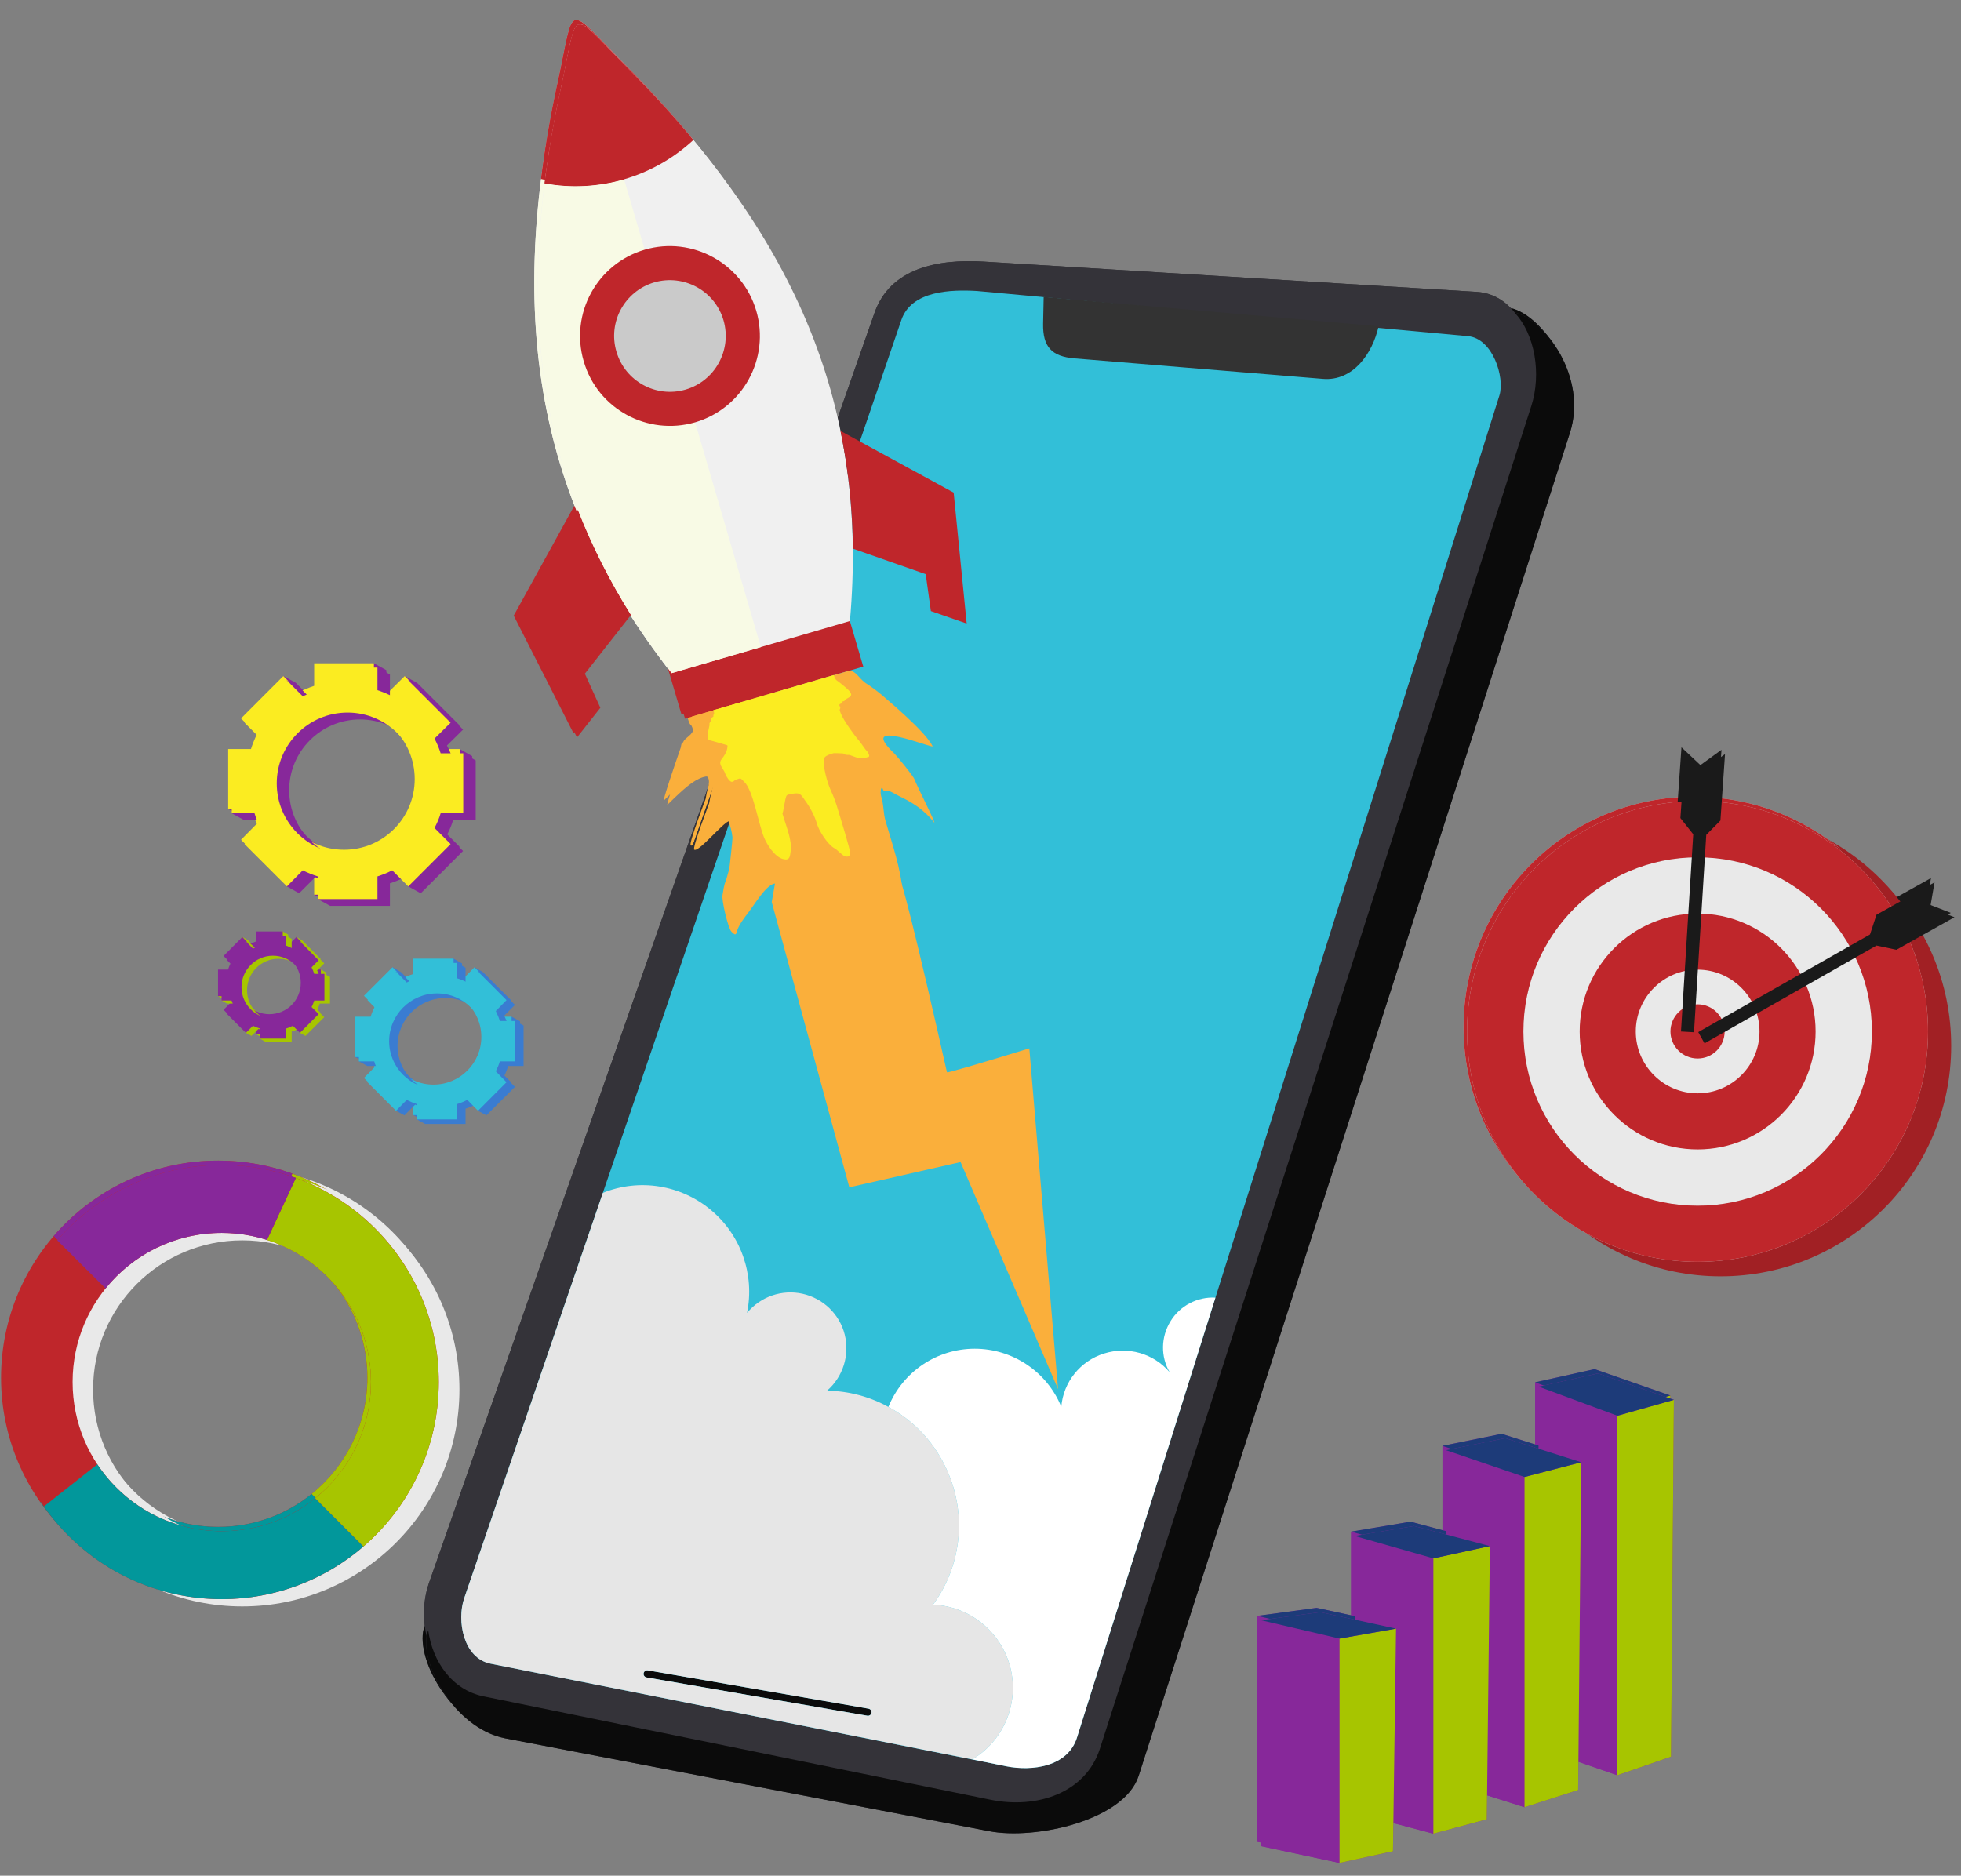 <svg xmlns="http://www.w3.org/2000/svg" xmlns:xlink="http://www.w3.org/1999/xlink" width="346" zoomAndPan="magnify" viewBox="0 0 259.5 248.25" height="331" preserveAspectRatio="xMidYMid meet" version="1.0"><rect x="0" y="0" width="259.5" height="248.25" fill="#808080" stroke="none"/><defs><clipPath id="87713ddff5"><path d="M 224 116 L 258.113 116 L 258.113 138 L 224 138 Z M 224 116 " clip-rule="nonzero"/></clipPath><clipPath id="1be7c7f459"><path d="M 0.141 153 L 58 153 L 58 212 L 0.141 212 Z M 0.141 153 " clip-rule="nonzero"/></clipPath><clipPath id="b396f6ada2"><path d="M 197 107 L 258.582 107 L 258.582 169 L 197 169 Z M 197 107 " clip-rule="nonzero"/></clipPath><clipPath id="939819f076"><path d="M 224 116 L 258.582 116 L 258.582 139 L 224 139 Z M 224 116 " clip-rule="nonzero"/></clipPath><clipPath id="01a468e51e"><path d="M 166 213 L 185 213 L 185 246.578 L 166 246.578 Z M 166 213 " clip-rule="nonzero"/></clipPath><clipPath id="e9d6a8a6aa"><path d="M 166 214 L 178 214 L 178 246.578 L 166 246.578 Z M 166 214 " clip-rule="nonzero"/></clipPath><clipPath id="597bdec48b"><path d="M 177 215 L 185 215 L 185 246.578 L 177 246.578 Z M 177 215 " clip-rule="nonzero"/></clipPath><clipPath id="ce356ba7a2"><path d="M 0.609 154 L 59 154 L 59 212 L 0.609 212 Z M 0.609 154 " clip-rule="nonzero"/></clipPath></defs><path fill="#a12024" d="M 227.223 107.344 C 244.074 107.344 257.73 121 257.73 137.852 C 257.73 154.699 244.074 168.359 227.223 168.359 C 210.395 168.359 196.738 154.699 196.738 137.852 C 196.738 121 210.395 107.344 227.223 107.344 Z M 227.223 107.344 " fill-opacity="1" fill-rule="evenodd"/><path fill="#cccccc" d="M 224.18 105.445 C 241.031 105.445 254.664 119.102 254.664 135.949 C 254.664 152.801 241.031 166.434 224.18 166.434 C 207.328 166.434 193.672 152.801 193.672 135.949 C 193.672 119.102 207.328 105.445 224.18 105.445 Z M 224.18 105.445 " fill-opacity="1" fill-rule="evenodd"/><path fill="#e9e9e9" d="M 224.18 112.895 C 236.902 112.895 247.242 123.207 247.242 135.949 C 247.242 148.672 236.902 159.008 224.18 159.008 C 211.434 159.008 201.121 148.672 201.121 135.949 C 201.121 123.207 211.434 112.895 224.18 112.895 Z M 224.18 112.895 " fill-opacity="1" fill-rule="evenodd"/><path fill="#bf262b" d="M 224.18 159.008 C 211.434 159.008 201.121 148.672 201.121 135.949 C 201.121 123.207 211.434 112.895 224.18 112.895 C 236.902 112.895 247.242 123.207 247.242 135.949 C 247.242 148.672 236.902 159.008 224.18 159.008 Z M 254.664 135.949 C 254.664 119.102 241.031 105.445 224.18 105.445 C 207.328 105.445 193.672 119.102 193.672 135.949 C 193.672 152.801 207.328 166.434 224.18 166.434 C 241.031 166.434 254.664 152.801 254.664 135.949 Z M 254.664 135.949 " fill-opacity="1" fill-rule="evenodd"/><path fill="#bf262b" d="M 208.57 135.949 C 208.57 144.566 215.566 151.559 224.18 151.559 C 232.797 151.559 239.789 144.566 239.789 135.949 C 239.789 127.336 232.797 120.344 224.18 120.344 C 215.566 120.344 208.57 127.336 208.57 135.949 Z M 224.18 144.137 C 219.672 144.137 215.996 140.461 215.996 135.949 C 215.996 131.441 219.672 127.766 224.18 127.766 C 228.691 127.766 232.367 131.441 232.367 135.949 C 232.367 140.461 228.691 144.137 224.18 144.137 Z M 224.18 144.137 " fill-opacity="1" fill-rule="evenodd"/><path fill="#bf262b" d="M 224.18 132.352 C 226.156 132.352 227.754 133.977 227.754 135.949 C 227.754 137.926 226.156 139.523 224.18 139.523 C 222.203 139.523 220.582 137.926 220.582 135.949 C 220.582 133.977 222.203 132.352 224.18 132.352 Z M 224.18 132.352 " fill-opacity="1" fill-rule="evenodd"/><g clip-path="url(#87713ddff5)"><path fill="#1a1a1a" d="M 255.527 116.211 L 254.945 119.582 L 258.164 120.824 L 250.484 125.133 L 247.848 124.574 L 225.094 137.523 L 224.258 136.027 L 246.988 123.105 L 247.848 120.496 Z M 255.527 116.211 " fill-opacity="1" fill-rule="evenodd"/></g><path fill="#1a1a1a" d="M 222.508 98.906 L 225.016 101.262 L 227.805 99.238 L 227.195 108.027 L 225.32 109.93 L 223.699 136.051 L 221.977 135.949 L 223.598 109.852 L 221.898 107.699 Z M 222.508 98.906 " fill-opacity="1" fill-rule="evenodd"/><path fill="#343339" d="M 130.191 34.625 L 195.395 38.629 C 197.32 38.754 198.891 39.617 200.082 40.961 C 200.031 40.883 199.98 40.832 199.93 40.781 C 203.906 41.668 209.66 49.297 207.277 56.719 L 150.211 234.465 C 148.309 240.367 136.527 242.977 130.418 241.785 L 66.355 229.496 C 59.59 228.18 54.699 219.137 56.195 215.184 C 55.969 213.281 56.145 211.305 56.777 209.48 L 115.723 41.414 C 117.773 35.539 123.984 34.246 130.191 34.625 Z M 130.191 34.625 " fill-opacity="1" fill-rule="evenodd"/><path fill="#343339" d="M 130.191 34.625 L 195.395 38.629 C 201.602 39.008 204.086 47.191 202.184 53.121 L 145.09 230.84 C 143.191 236.77 136.703 238.871 130.621 237.633 L 63.543 223.949 C 57.461 222.707 54.727 215.359 56.777 209.48 L 115.723 41.414 C 117.773 35.539 123.984 34.246 130.191 34.625 Z M 130.191 34.625 " fill-opacity="1" fill-rule="evenodd"/><path fill="#32bfd8" d="M 128.848 37.945 C 125.426 37.742 120.156 37.867 118.812 41.77 L 60.961 210.949 C 59.945 213.914 60.832 218.883 64.43 219.617 L 132.676 233.195 C 136.121 233.883 140.836 233.273 142.051 229.398 L 197.953 51.754 C 198.688 49.371 197.066 44.227 193.797 43.926 Z M 128.848 37.945 " fill-opacity="1" fill-rule="evenodd"/><path fill="#333333" d="M 137.641 38.73 L 181.961 42.605 C 181.152 46.254 178.566 49.902 174.59 49.574 L 141.723 46.863 C 138.68 46.609 137.516 45.316 137.566 42.277 Z M 137.641 38.73 " fill-opacity="1" fill-rule="evenodd"/><path fill="#0b0b0b" d="M 85.262 220.504 L 114.453 225.57 C 114.734 225.621 114.91 225.875 114.859 226.129 C 114.809 226.383 114.555 226.559 114.301 226.508 L 85.109 221.441 C 84.832 221.391 84.652 221.16 84.703 220.883 C 84.754 220.629 85.008 220.453 85.262 220.504 Z M 85.262 220.504 " fill-opacity="1" fill-rule="evenodd"/><path fill="#0b0b0b" d="M 199.93 40.781 C 203.906 41.668 209.66 49.297 207.277 56.719 L 150.211 234.465 C 148.309 240.367 136.527 242.977 130.418 241.785 L 66.355 229.496 C 59.59 228.18 54.699 219.137 56.195 215.184 C 56.754 219.336 59.363 223.113 63.543 223.949 L 130.621 237.633 C 136.703 238.871 143.191 236.77 145.09 230.84 L 202.184 53.121 C 203.504 48.965 202.691 43.672 199.93 40.781 Z M 199.93 40.781 " fill-opacity="1" fill-rule="evenodd"/><path fill="#e6e6e6" d="M 117.09 185.637 C 114.656 184.297 111.871 183.535 108.98 183.484 C 111.086 181.66 111.996 178.773 111.312 176.062 C 110.629 173.348 108.449 171.273 105.738 170.664 C 103 170.055 100.164 171.043 98.387 173.199 C 99.426 168.129 97.578 162.887 93.598 159.566 C 89.621 156.246 84.121 155.359 79.305 157.312 L 60.961 210.949 C 59.945 213.914 60.832 218.883 64.43 219.617 L 128.188 232.285 C 132.371 229.801 134.422 224.836 133.23 220.121 C 132.016 215.41 127.859 212.016 122.996 211.812 C 126.922 206.465 127.531 199.371 124.566 193.418 C 122.918 190.047 120.281 187.359 117.09 185.637 Z M 85.262 220.504 L 114.453 225.57 C 114.734 225.621 114.91 225.875 114.859 226.129 C 114.809 226.383 114.555 226.559 114.301 226.508 L 85.109 221.441 C 84.832 221.391 84.652 221.16 84.703 220.883 C 84.754 220.629 85.008 220.453 85.262 220.504 Z M 85.262 220.504 " fill-opacity="1" fill-rule="evenodd"/><path fill="#ffffff" d="M 128.52 177.938 C 123.5 177.938 118.992 180.977 117.09 185.637 C 120.281 187.359 122.918 190.047 124.566 193.418 C 127.531 199.371 126.922 206.465 122.996 211.812 C 127.859 212.016 132.016 215.41 133.23 220.121 C 134.422 224.836 132.371 229.801 128.188 232.285 L 132.676 233.195 C 136.121 233.883 140.836 233.273 142.051 229.398 L 160.371 171.172 C 157.965 171.043 155.66 172.262 154.418 174.312 C 153.148 176.391 153.098 178.973 154.316 181.051 C 152.188 178.543 148.766 177.582 145.625 178.57 C 142.48 179.559 140.25 182.344 139.973 185.613 C 138.07 180.977 133.535 177.938 128.52 177.938 Z M 128.52 177.938 " fill-opacity="1" fill-rule="evenodd"/><path fill="#faaf3b" d="M 126.645 153.23 C 135.258 173.273 139.543 183.281 139.543 183.281 C 137.008 153.207 135.742 138.18 135.742 138.18 C 128.621 140.359 124.996 141.426 124.844 141.348 C 120.789 123.383 118.559 114.488 118.152 114.668 L 105.965 94.195 L 101.656 118.824 C 108.5 143.984 111.922 156.574 111.922 156.574 C 121.727 154.348 126.645 153.23 126.645 153.23 Z M 126.645 153.23 " fill-opacity="1" fill-rule="evenodd"/><path fill="#f0f0f0" d="M 111.996 81.703 C 114.48 53.629 105.254 31.23 82.5 8.324 C 74.77 0.547 76.113 0.168 73.809 10.883 C 66.965 42.402 71.25 66.273 88.453 88.57 Z M 111.996 81.703 " fill-opacity="1" fill-rule="evenodd"/><path fill="#bf262b" d="M 111.996 81.625 L 88.402 88.52 L 90.18 94.551 L 113.77 87.656 Z M 111.996 81.625 " fill-opacity="1" fill-rule="evenodd"/><path fill="#bf262b" d="M 112.402 72.051 C 112.324 66.676 111.793 61.484 110.754 56.465 L 125.73 64.625 L 127.453 81.957 L 122.715 80.309 L 122.031 75.418 Z M 112.402 72.051 " fill-opacity="1" fill-rule="evenodd"/><path fill="#bf262b" d="M 76.012 66.906 C 77.863 71.668 80.195 76.281 83.031 80.816 L 76.926 88.594 L 78.977 93.105 L 75.887 97.031 L 67.98 81.477 Z M 76.012 66.906 " fill-opacity="1" fill-rule="evenodd"/><path fill="#bf262b" d="M 91.293 17.953 C 85.996 22.867 78.699 24.996 71.602 23.703 C 72.109 19.574 72.844 15.293 73.809 10.883 C 76.113 0.168 74.77 0.547 82.5 8.324 C 85.691 11.543 88.633 14.734 91.293 17.953 Z M 91.293 17.953 " fill-opacity="1" fill-rule="evenodd"/><path fill="#bf262b" d="M 82.121 23.172 C 78.75 24.137 75.152 24.363 71.602 23.703 C 72.109 19.574 72.844 15.293 73.809 10.883 C 74.973 5.539 75.203 2.953 76.113 2.676 Z M 82.121 23.172 " fill-opacity="1" fill-rule="evenodd"/><path fill="#f8fae5" d="M 71.602 23.703 C 75.152 24.363 78.75 24.137 82.121 23.172 L 100.211 85.074 L 88.402 88.52 L 88.43 88.543 C 86.453 85.984 84.652 83.426 83.031 80.816 C 80.195 76.281 77.863 71.668 76.012 66.906 C 70.969 53.855 69.574 39.793 71.602 23.703 Z M 71.602 23.703 " fill-opacity="1" fill-rule="evenodd"/><path fill="#bf262b" d="M 84.855 32.473 C 78.547 34.32 74.922 40.934 76.773 47.242 C 78.598 53.551 85.211 57.152 91.52 55.328 C 97.832 53.477 101.453 46.863 99.605 40.555 C 97.754 34.27 91.141 30.648 84.855 32.473 Z M 84.855 32.473 " fill-opacity="1" fill-rule="evenodd"/><path fill="#cacaca" d="M 86.098 36.805 C 82.195 37.969 79.941 42.051 81.105 45.977 C 82.246 49.879 86.324 52.133 90.254 50.992 C 94.156 49.852 96.41 45.75 95.27 41.82 C 94.133 37.918 90.027 35.664 86.098 36.805 Z M 86.098 36.805 " fill-opacity="1" fill-rule="evenodd"/><path fill="#faaf3b" d="M 112.023 88.164 C 113.035 88.441 113.262 89.406 114.402 90.039 C 114.531 90.113 115.898 91.102 116.277 91.457 C 116.684 91.84 121.98 96.195 122.945 98.199 C 123.121 98.602 112.656 94.195 117.902 99.188 C 118.355 99.641 120.434 102.199 120.562 102.605 C 120.766 103.289 123.703 108.992 123.098 108.23 C 121.195 105.875 119.094 105.141 118.105 104.582 C 117.293 104.152 117.395 104.102 116.43 104.051 C 116.176 103.188 115.949 104.152 116.129 104.785 C 116.531 106.152 116.379 106.965 116.734 108.156 C 117.598 111.121 118.762 114.438 118.965 117.504 L 118.941 117.887 C 118.914 118.848 119.094 119.582 119.27 121.332 C 119.293 121.812 117.039 119.785 116.734 119.406 C 116.48 119.102 114.809 117.301 114.43 117.176 C 112.984 116.668 112.934 116.949 112.758 118.418 L 112.605 118.723 C 112.605 118.773 112.605 119.508 112.605 119.609 C 112.629 120.039 112.578 122.625 112.527 122.801 C 112.375 123.258 112.477 123.586 112.324 123.863 L 111.871 125.258 C 111.387 126.297 111.719 127.211 110.273 127.613 C 108.32 128.199 108.297 129.086 107.688 126.98 C 107.41 126.094 106.828 125.539 106.422 124.449 C 106.117 123.613 106.016 123.891 105.711 122.875 C 105.055 120.648 104.648 117.859 102.57 116.465 C 102.441 116.363 102.062 116.363 101.938 116.391 C 100.797 116.719 99.375 119.152 98.59 120.164 C 98.086 120.824 97.398 121.711 97.121 122.473 C 96.945 122.953 96.996 123.461 96.309 122.727 C 95.879 122.27 94.992 118.543 95.145 117.887 C 95.27 117.227 95.297 116.617 95.602 115.961 L 96.031 114.438 C 96.059 114.414 96.488 110.438 96.461 110.285 C 96.359 109.398 96.234 109.016 95.957 108.129 C 95.145 108.383 91.926 112.312 91.395 111.879 C 91.117 111.652 93.371 105.773 93.371 105.75 L 93.523 104.938 C 93.777 103.797 94.156 103.215 93.219 102.227 C 93.016 102.301 93.242 102.102 92.609 102.277 C 91.316 102.656 90 103.824 87.871 105.926 C 87.594 106.203 89.289 101.215 90.027 99.109 C 90.18 98.754 90.078 98.352 90.406 98.25 C 90.508 97.691 91.875 97.184 91.672 96.477 C 91.418 95.613 91.367 96.297 91.039 95.156 C 90.887 94.676 90.887 94.852 91.09 94.27 Z M 112.023 88.164 " fill-opacity="1" fill-rule="evenodd"/><path fill="#fbec21" d="M 109.867 88.773 C 110.098 89.559 110.297 89.457 110.855 89.938 C 111.234 90.266 112.023 90.824 112.148 91.254 C 112.273 91.711 111.617 91.762 111.336 92.117 C 111.211 92.293 111.109 92.219 111.035 92.27 L 110.832 92.547 C 110.375 92.676 110.754 92.953 110.73 93.156 C 110.703 93.332 110.527 93.23 110.805 93.891 C 111.184 94.801 112.555 96.727 113.188 97.438 C 113.617 97.945 113.871 98.449 114.328 98.934 C 114.43 99.059 114.684 99.539 114.453 99.617 C 114.379 99.641 113.797 99.793 113.797 99.793 L 113.16 99.77 C 113.062 99.77 112.199 99.438 112.047 99.387 C 111.668 99.262 111.516 99.465 111.137 99.16 C 111.109 99.137 109.918 99.109 109.867 99.109 C 109.512 99.211 108.652 99.438 108.574 99.844 C 108.398 100.859 109.008 102.988 109.41 103.898 C 109.918 105.012 110.121 105.57 110.477 106.789 C 110.629 107.344 112.098 111.98 112.023 112.336 C 111.973 112.664 111.973 112.844 111.438 112.793 C 111.059 112.742 110.426 111.957 109.918 111.676 C 109.059 111.195 107.918 109.422 107.637 108.461 C 107.359 107.445 106.727 106.281 106.117 105.445 C 105.434 104.48 105.434 104.277 104.168 104.531 C 103.531 104.633 103.609 104.711 103.457 105.242 L 103.18 106.711 C 103.078 107.32 102.949 106.688 103.254 107.699 C 103.633 108.965 104.344 110.715 104.168 112.008 C 104.066 112.793 104.066 113.324 103.227 113.148 C 102.062 112.895 101 111.195 100.594 110.156 C 99.934 108.535 99.176 104 98.035 102.938 C 97.426 102.328 97.629 102.402 96.895 102.633 C 96.613 102.707 96.387 103.469 95.602 102.074 L 95.398 101.566 C 94.992 100.809 94.512 100.477 95.145 99.742 C 95.297 99.566 95.574 99.109 95.652 98.883 C 95.676 98.855 95.879 98.199 95.777 98.07 C 95.777 98.07 93.625 97.438 93.473 97.414 C 92.812 97.336 93.473 95.512 93.422 95.309 C 93.344 95.082 93.676 94.777 93.676 94.727 C 93.676 94.676 93.574 94.473 93.828 94.348 C 94.082 94.195 93.801 94.297 94.004 93.941 C 94.082 93.789 93.98 93.586 93.93 93.434 Z M 109.867 88.773 " fill-opacity="1" fill-rule="evenodd"/><path fill="#87289a" d="M 203.148 182.953 L 203.148 230.789 L 213.562 234.387 L 220.66 231.93 L 221.039 184.699 L 211.004 181.203 Z M 203.148 182.953 " fill-opacity="1" fill-rule="evenodd"/><path fill="#87289a" d="M 213.562 186.805 L 203.148 182.953 L 203.148 230.789 L 213.562 234.387 Z M 213.562 186.805 " fill-opacity="1" fill-rule="evenodd"/><path fill="#a7c500" d="M 213.562 186.805 L 213.562 234.387 L 220.66 231.93 L 221.039 184.699 Z M 213.562 186.805 " fill-opacity="1" fill-rule="evenodd"/><path fill="#1d3b79" d="M 203.148 182.953 L 213.562 186.805 L 221.039 184.699 L 211.004 181.203 Z M 203.148 182.953 " fill-opacity="1" fill-rule="evenodd"/><path fill="#87289a" d="M 190.883 191.363 L 190.883 235.324 L 201.273 238.621 L 208.367 236.34 L 208.773 192.961 L 198.715 189.77 Z M 190.883 191.363 " fill-opacity="1" fill-rule="evenodd"/><path fill="#87289a" d="M 201.273 194.91 L 190.883 191.363 L 190.883 235.324 L 201.273 238.621 Z M 201.273 194.91 " fill-opacity="1" fill-rule="evenodd"/><path fill="#a7c500" d="M 201.273 194.91 L 201.273 238.621 L 208.367 236.34 L 208.773 192.961 Z M 201.273 194.91 " fill-opacity="1" fill-rule="evenodd"/><path fill="#1d3b79" d="M 190.883 191.363 L 201.273 194.91 L 208.773 192.961 L 198.715 189.77 Z M 190.883 191.363 " fill-opacity="1" fill-rule="evenodd"/><path fill="#87289a" d="M 178.797 202.715 L 178.797 239.355 L 189.211 242.117 L 196.281 240.215 L 196.688 204.059 L 186.652 201.398 Z M 178.797 202.715 " fill-opacity="1" fill-rule="evenodd"/><path fill="#87289a" d="M 189.211 205.68 L 178.797 202.715 L 178.797 239.355 L 189.211 242.117 Z M 189.211 205.68 " fill-opacity="1" fill-rule="evenodd"/><path fill="#a7c500" d="M 189.211 205.68 L 189.211 242.117 L 196.281 240.215 L 196.688 204.059 Z M 189.211 205.68 " fill-opacity="1" fill-rule="evenodd"/><path fill="#1d3b79" d="M 178.797 202.715 L 189.211 205.68 L 196.688 204.059 L 186.652 201.398 Z M 178.797 202.715 " fill-opacity="1" fill-rule="evenodd"/><path fill="#87289a" d="M 166.379 213.863 L 166.379 243.762 L 176.793 245.992 L 183.863 244.445 L 184.27 214.98 L 174.234 212.801 Z M 166.379 213.863 " fill-opacity="1" fill-rule="evenodd"/><path fill="#87289a" d="M 176.793 216.297 L 166.379 213.863 L 166.379 243.762 L 176.793 245.992 Z M 176.793 216.297 " fill-opacity="1" fill-rule="evenodd"/><path fill="#a7c500" d="M 176.793 216.297 L 176.793 245.992 L 183.863 244.445 L 184.27 214.98 Z M 176.793 216.297 " fill-opacity="1" fill-rule="evenodd"/><path fill="#1d3b79" d="M 166.379 213.863 L 176.793 216.297 L 184.27 214.98 L 174.234 212.801 Z M 166.379 213.863 " fill-opacity="1" fill-rule="evenodd"/><path fill="#87289a" d="M 56.523 104.027 C 56.523 98.855 52.344 94.652 47.176 94.652 C 42.004 94.652 37.797 98.855 37.797 104.027 C 37.797 109.195 42.004 113.375 47.176 113.375 C 52.344 113.375 56.523 109.195 56.523 104.027 Z M 53.078 92.496 L 53.559 89.48 L 55.207 90.395 L 60.809 95.992 L 58.68 98.098 C 59.008 98.73 59.289 99.387 59.488 100.074 L 60.832 99.137 L 62.48 100.074 L 62.48 107.977 L 59.488 107.977 C 59.289 108.664 59.008 109.32 58.68 109.93 L 60.809 112.059 L 55.207 117.656 L 53.559 116.746 L 53.078 115.527 C 52.469 115.859 51.812 116.113 51.129 116.34 L 51.129 119.328 L 43.223 119.328 L 41.574 118.418 L 43.223 116.312 C 42.535 116.113 41.879 115.859 41.246 115.527 L 39.117 117.656 L 37.492 116.746 L 33.516 112.059 L 35.645 109.93 C 35.34 109.32 35.062 108.664 34.832 107.977 L 31.844 107.977 L 30.195 107.066 L 31.844 100.074 L 34.832 100.074 C 35.062 99.387 35.34 98.73 35.645 98.098 L 33.539 95.969 L 37.492 89.48 L 39.141 90.367 L 41.246 92.496 C 41.879 92.191 42.535 91.914 43.223 91.688 L 43.223 88.695 L 49.48 87.785 L 51.129 88.695 L 51.129 91.688 C 51.812 91.914 52.469 92.191 53.078 92.496 Z M 53.078 92.496 " fill-opacity="1" fill-rule="evenodd"/><path fill="#fbec21" d="M 54.879 103.113 C 54.879 97.945 50.695 93.738 45.527 93.738 C 40.359 93.738 36.152 97.945 36.152 103.113 C 36.152 108.281 40.359 112.465 45.527 112.465 C 50.695 112.465 54.879 108.281 54.879 103.113 Z M 51.43 91.586 L 53.559 89.48 L 59.16 95.082 L 57.031 97.184 C 57.363 97.816 57.641 98.477 57.844 99.137 L 60.832 99.137 L 60.832 107.066 L 57.844 107.066 C 57.641 107.75 57.363 108.383 57.031 109.016 L 59.16 111.145 L 53.559 116.746 L 51.43 114.617 C 50.824 114.945 50.164 115.199 49.48 115.426 L 49.48 118.418 L 41.574 118.418 L 41.574 115.426 C 40.891 115.199 40.23 114.945 39.598 114.617 L 37.492 116.746 L 31.895 111.145 L 33.996 109.016 C 33.691 108.383 33.414 107.75 33.211 107.066 L 30.195 107.066 L 30.195 99.137 L 33.211 99.137 C 33.414 98.477 33.691 97.816 33.996 97.184 L 31.895 95.082 L 37.492 89.48 L 39.598 91.586 C 40.23 91.281 40.891 91 41.574 90.773 L 41.574 87.785 L 49.48 87.785 L 49.48 90.773 C 50.164 91 50.824 91.281 51.43 91.586 Z M 51.43 91.586 " fill-opacity="1" fill-rule="evenodd"/><path fill="#3a7cd1" d="M 64.785 137.852 C 64.785 134.355 61.973 131.516 58.477 131.516 C 54.98 131.516 52.141 134.355 52.141 137.852 C 52.141 141.348 54.98 144.16 58.477 144.16 C 61.973 144.16 64.785 141.348 64.785 137.852 Z M 62.453 130.074 L 62.785 128.02 L 63.898 128.652 L 67.676 132.43 L 66.258 133.848 C 66.457 134.277 66.637 134.711 66.789 135.164 L 67.699 134.559 L 68.816 135.164 L 68.816 140.512 L 66.789 140.512 C 66.637 140.969 66.457 141.426 66.258 141.855 L 67.676 143.273 L 63.898 147.051 L 62.785 146.441 L 62.453 145.629 C 62.051 145.832 61.594 146.035 61.137 146.16 L 61.137 148.188 L 55.789 148.188 L 54.699 147.582 L 55.789 146.16 C 55.336 146.012 54.902 145.832 54.473 145.629 L 53.055 147.051 L 51.938 146.441 L 49.254 143.273 L 50.695 141.855 C 50.492 141.426 50.293 140.969 50.164 140.512 L 48.137 140.512 L 47.023 139.902 L 48.137 135.164 L 50.164 135.164 C 50.293 134.711 50.492 134.277 50.695 133.848 L 49.277 132.43 L 51.938 128.02 L 53.055 128.652 L 54.473 130.074 C 54.902 129.871 55.336 129.668 55.789 129.539 L 55.789 127.512 L 60.023 126.879 L 61.137 127.512 L 61.137 129.539 C 61.594 129.668 62.051 129.871 62.453 130.074 Z M 62.453 130.074 " fill-opacity="1" fill-rule="evenodd"/><path fill="#32bfd8" d="M 63.695 137.242 C 63.695 133.746 60.859 130.91 57.363 130.91 C 53.863 130.91 51.027 133.746 51.027 137.242 C 51.027 140.715 53.863 143.551 57.363 143.551 C 60.859 143.551 63.695 140.715 63.695 137.242 Z M 61.367 129.465 L 62.785 128.02 L 66.559 131.797 L 65.141 133.238 C 65.344 133.672 65.547 134.102 65.672 134.559 L 67.699 134.559 L 67.699 139.902 L 65.672 139.902 C 65.547 140.359 65.344 140.816 65.141 141.223 L 66.559 142.664 L 62.785 146.441 L 61.367 144.996 C 60.934 145.223 60.504 145.402 60.023 145.555 L 60.023 147.582 L 54.699 147.582 L 54.699 145.555 C 54.219 145.402 53.789 145.223 53.359 144.996 L 51.938 146.441 L 48.164 142.664 L 49.582 141.223 C 49.379 140.816 49.176 140.359 49.051 139.902 L 47.023 139.902 L 47.023 134.559 L 49.051 134.559 C 49.176 134.102 49.379 133.672 49.582 133.238 L 48.164 131.797 L 51.938 128.02 L 53.359 129.465 C 53.789 129.238 54.219 129.059 54.699 128.906 L 54.699 126.879 L 60.023 126.879 L 60.023 128.906 C 60.504 129.059 60.934 129.238 61.367 129.465 Z M 61.367 129.465 " fill-opacity="1" fill-rule="evenodd"/><path fill="#e9e9e9" d="M 31.59 203.07 C 20.691 203.07 11.848 194.227 11.848 183.332 C 11.848 172.41 20.691 163.594 31.59 163.594 C 42.484 163.594 51.332 172.41 51.332 183.332 C 51.332 194.227 42.484 203.07 31.59 203.07 Z M 60.328 183.332 C 60.328 167.473 47.453 154.598 31.59 154.598 C 15.727 154.598 2.852 167.473 2.852 183.332 C 2.852 199.195 15.727 212.039 31.59 212.039 C 47.453 212.039 60.328 199.195 60.328 183.332 Z M 60.328 183.332 " fill-opacity="1" fill-rule="evenodd"/><g clip-path="url(#1be7c7f459)"><path fill="#bf262b" d="M 28.879 202.082 C 17.957 202.082 9.137 193.238 9.137 182.344 C 9.137 171.449 17.957 162.605 28.879 162.605 C 39.773 162.605 48.617 171.449 48.617 182.344 C 48.617 193.238 39.773 202.082 28.879 202.082 Z M 57.59 182.344 C 57.59 166.484 44.742 153.613 28.879 153.613 C 13.016 153.613 0.141 166.484 0.141 182.344 C 0.141 198.207 13.016 211.078 28.879 211.078 C 44.742 211.078 57.59 198.207 57.59 182.344 Z M 57.59 182.344 " fill-opacity="1" fill-rule="evenodd"/></g><path fill="#02979b" d="M 41.246 197.723 C 37.875 200.461 33.566 202.082 28.879 202.082 C 21.984 202.082 15.93 198.559 12.406 193.238 L 5.336 198.812 C 10.531 206.238 19.121 211.078 28.879 211.078 C 36.051 211.078 42.586 208.441 47.629 204.109 Z M 41.246 197.723 " fill-opacity="1" fill-rule="evenodd"/><path fill="#a7c500" d="M 48.617 182.344 C 48.617 188.551 45.73 194.102 41.246 197.723 L 47.629 204.109 C 53.738 198.84 57.59 191.035 57.59 182.344 C 57.59 169.93 49.707 159.363 38.684 155.336 L 34.859 163.543 C 42.84 166.078 48.617 173.527 48.617 182.344 Z M 48.617 182.344 " fill-opacity="1" fill-rule="evenodd"/><path fill="#87289a" d="M 13.496 169.953 C 17.121 165.469 22.645 162.605 28.879 162.605 C 30.957 162.605 32.984 162.938 34.859 163.543 L 38.684 155.336 C 35.617 154.219 32.324 153.613 28.879 153.613 C 20.16 153.613 12.383 157.488 7.109 163.594 Z M 13.496 169.953 " fill-opacity="1" fill-rule="evenodd"/><path fill="#a7c500" d="M 40.535 130.477 C 40.535 128.199 38.684 126.324 36.379 126.324 C 34.074 126.324 32.223 128.199 32.223 130.477 C 32.223 132.785 34.074 134.633 36.379 134.633 C 38.684 134.633 40.535 132.785 40.535 130.477 Z M 39.016 125.387 L 39.219 124.016 L 39.953 124.422 L 42.438 126.93 L 41.496 127.867 C 41.625 128.148 41.75 128.426 41.852 128.73 L 42.461 128.324 L 43.195 128.73 L 43.195 132.25 L 41.852 132.25 C 41.75 132.555 41.625 132.836 41.496 133.113 L 42.438 134.051 L 39.953 136.535 L 39.219 136.129 L 39.016 135.598 C 38.734 135.75 38.434 135.875 38.129 135.949 L 38.129 137.293 L 34.629 137.293 L 33.895 136.887 L 34.629 135.949 C 34.328 135.852 34.023 135.75 33.742 135.598 L 32.805 136.535 L 32.07 136.129 L 30.324 134.051 L 31.262 133.113 C 31.133 132.836 31.008 132.555 30.906 132.25 L 29.562 132.25 L 28.852 131.848 L 29.562 128.73 L 30.906 128.73 C 31.008 128.426 31.133 128.148 31.262 127.867 L 30.324 126.906 L 32.07 124.016 L 32.805 124.422 L 33.742 125.387 C 34.023 125.234 34.328 125.105 34.629 125.004 L 34.629 123.688 L 37.418 123.281 L 38.129 123.688 L 38.129 125.004 C 38.434 125.105 38.734 125.234 39.016 125.387 Z M 39.016 125.387 " fill-opacity="1" fill-rule="evenodd"/><path fill="#87289a" d="M 39.801 130.074 C 39.801 127.793 37.949 125.918 35.645 125.918 C 33.363 125.918 31.488 127.793 31.488 130.074 C 31.488 132.379 33.363 134.227 35.645 134.227 C 37.949 134.227 39.801 132.379 39.801 130.074 Z M 38.281 124.98 L 39.219 124.016 L 41.699 126.523 L 40.762 127.461 C 40.914 127.742 41.016 128.02 41.117 128.324 L 42.461 128.324 L 42.461 131.848 L 41.117 131.848 C 41.016 132.148 40.914 132.43 40.762 132.707 L 41.699 133.645 L 39.219 136.129 L 38.281 135.191 C 38 135.344 37.695 135.469 37.418 135.547 L 37.418 136.887 L 33.895 136.887 L 33.895 135.547 C 33.59 135.469 33.289 135.344 33.008 135.191 L 32.07 136.129 L 29.586 133.645 L 30.523 132.707 C 30.398 132.43 30.273 132.148 30.172 131.848 L 28.852 131.848 L 28.852 128.324 L 30.172 128.324 C 30.273 128.02 30.398 127.742 30.523 127.461 L 29.586 126.523 L 32.07 124.016 L 33.008 124.98 C 33.289 124.828 33.59 124.699 33.895 124.602 L 33.895 123.281 L 37.418 123.281 L 37.418 124.602 C 37.695 124.699 38 124.828 38.281 124.98 Z M 38.281 124.98 " fill-opacity="1" fill-rule="evenodd"/><g clip-path="url(#b396f6ada2)"><path fill="#a12024" d="M 227.691 107.914 C 244.543 107.914 258.199 121.57 258.199 138.422 C 258.199 155.27 244.543 168.926 227.691 168.926 C 210.863 168.926 197.207 155.27 197.207 138.422 C 197.207 121.57 210.863 107.914 227.691 107.914 Z M 227.691 107.914 " fill-opacity="1" fill-rule="evenodd"/></g><path fill="#cccccc" d="M 224.648 106.016 C 241.5 106.016 255.137 119.672 255.137 136.52 C 255.137 153.371 241.5 167.004 224.648 167.004 C 207.797 167.004 194.141 153.371 194.141 136.52 C 194.141 119.672 207.797 106.016 224.648 106.016 Z M 224.648 106.016 " fill-opacity="1" fill-rule="evenodd"/><path fill="#e9e9e9" d="M 224.648 113.465 C 237.371 113.465 247.711 123.777 247.711 136.52 C 247.711 149.242 237.371 159.578 224.648 159.578 C 211.902 159.578 201.59 149.242 201.59 136.52 C 201.59 123.777 211.902 113.465 224.648 113.465 Z M 224.648 113.465 " fill-opacity="1" fill-rule="evenodd"/><path fill="#bf262b" d="M 224.648 159.578 C 211.902 159.578 201.59 149.242 201.59 136.52 C 201.59 123.777 211.902 113.465 224.648 113.465 C 237.371 113.465 247.711 123.777 247.711 136.52 C 247.711 149.242 237.371 159.578 224.648 159.578 Z M 255.137 136.52 C 255.137 119.672 241.5 106.016 224.648 106.016 C 207.797 106.016 194.141 119.672 194.141 136.52 C 194.141 153.371 207.797 167.004 224.648 167.004 C 241.5 167.004 255.137 153.371 255.137 136.52 Z M 255.137 136.52 " fill-opacity="1" fill-rule="evenodd"/><path fill="#bf262b" d="M 209.039 136.52 C 209.039 145.137 216.035 152.129 224.648 152.129 C 233.266 152.129 240.258 145.137 240.258 136.52 C 240.258 127.906 233.266 120.914 224.648 120.914 C 216.035 120.914 209.039 127.906 209.039 136.52 Z M 224.648 144.703 C 220.141 144.703 216.465 141.031 216.465 136.52 C 216.465 132.012 220.141 128.336 224.648 128.336 C 229.16 128.336 232.836 132.012 232.836 136.52 C 232.836 141.031 229.16 144.703 224.648 144.703 Z M 224.648 144.703 " fill-opacity="1" fill-rule="evenodd"/><path fill="#bf262b" d="M 224.648 132.922 C 226.625 132.922 228.223 134.543 228.223 136.52 C 228.223 138.496 226.625 140.094 224.648 140.094 C 222.672 140.094 221.051 138.496 221.051 136.52 C 221.051 134.543 222.672 132.922 224.648 132.922 Z M 224.648 132.922 " fill-opacity="1" fill-rule="evenodd"/><g clip-path="url(#939819f076)"><path fill="#1a1a1a" d="M 255.996 116.781 L 255.414 120.152 L 258.633 121.395 L 250.953 125.703 L 248.316 125.145 L 225.562 138.09 L 224.727 136.598 L 247.457 123.676 L 248.316 121.066 Z M 255.996 116.781 " fill-opacity="1" fill-rule="evenodd"/></g><path fill="#1a1a1a" d="M 222.977 99.477 L 225.484 101.832 L 228.273 99.805 L 227.664 108.598 L 225.789 110.5 L 224.168 136.621 L 222.445 136.52 L 224.066 110.422 L 222.367 108.27 Z M 222.977 99.477 " fill-opacity="1" fill-rule="evenodd"/><path fill="#343339" d="M 130.66 35.195 L 195.863 39.199 C 197.789 39.324 199.359 40.188 200.551 41.531 C 200.5 41.453 200.449 41.402 200.398 41.352 C 204.375 42.238 210.129 49.867 207.746 57.289 L 150.68 235.035 C 148.777 240.938 136.996 243.547 130.887 242.355 L 66.828 230.066 C 60.059 228.75 55.168 219.703 56.664 215.75 C 56.438 213.852 56.613 211.875 57.246 210.051 L 116.191 41.984 C 118.242 36.105 124.453 34.816 130.66 35.195 Z M 130.66 35.195 " fill-opacity="1" fill-rule="evenodd"/><path fill="#343339" d="M 130.66 35.195 L 195.863 39.199 C 202.07 39.578 204.555 47.762 202.652 53.691 L 145.562 231.41 C 143.66 237.34 137.172 239.441 131.09 238.199 L 64.012 224.52 C 57.934 223.277 55.195 215.93 57.246 210.051 L 116.191 41.984 C 118.242 36.105 124.453 34.816 130.66 35.195 Z M 130.66 35.195 " fill-opacity="1" fill-rule="evenodd"/><path fill="#32bfd8" d="M 129.316 38.516 C 125.895 38.312 120.625 38.438 119.281 42.34 L 61.43 211.52 C 60.414 214.484 61.301 219.449 64.902 220.188 L 133.145 233.766 C 136.59 234.449 141.305 233.844 142.52 229.965 L 198.422 52.324 C 199.156 49.941 197.535 44.797 194.266 44.492 Z M 129.316 38.516 " fill-opacity="1" fill-rule="evenodd"/><path fill="#333333" d="M 138.109 39.301 L 182.434 43.176 C 181.621 46.824 179.035 50.473 175.059 50.145 L 142.191 47.434 C 139.148 47.18 137.984 45.887 138.035 42.848 Z M 138.109 39.301 " fill-opacity="1" fill-rule="evenodd"/><path fill="#0b0b0b" d="M 85.73 221.074 L 114.922 226.141 C 115.203 226.191 115.379 226.445 115.328 226.699 C 115.277 226.949 115.023 227.129 114.77 227.078 L 85.578 222.012 C 85.301 221.961 85.121 221.73 85.172 221.453 C 85.223 221.199 85.477 221.023 85.73 221.074 Z M 85.73 221.074 " fill-opacity="1" fill-rule="evenodd"/><path fill="#0b0b0b" d="M 200.398 41.352 C 204.375 42.238 210.129 49.867 207.746 57.289 L 150.68 235.035 C 148.777 240.938 136.996 243.547 130.887 242.355 L 66.828 230.066 C 60.059 228.75 55.168 219.703 56.664 215.75 C 57.223 219.906 59.832 223.684 64.012 224.52 L 131.09 238.199 C 137.172 239.441 143.66 237.34 145.562 231.41 L 202.652 53.691 C 203.973 49.535 203.16 44.242 200.398 41.352 Z M 200.398 41.352 " fill-opacity="1" fill-rule="evenodd"/><path fill="#e6e6e6" d="M 117.559 186.207 C 115.125 184.863 112.34 184.105 109.449 184.055 C 111.555 182.23 112.465 179.34 111.781 176.629 C 111.098 173.918 108.918 171.84 106.207 171.234 C 103.469 170.625 100.633 171.613 98.855 173.766 C 99.895 168.699 98.047 163.453 94.066 160.137 C 90.09 156.816 84.59 155.93 79.777 157.879 L 61.43 211.52 C 60.414 214.484 61.301 219.453 64.902 220.188 L 128.66 232.855 C 132.84 230.371 134.891 225.406 133.699 220.691 C 132.484 215.98 128.328 212.586 123.465 212.383 C 127.391 207.035 128 199.941 125.035 193.988 C 123.387 190.617 120.75 187.93 117.559 186.207 Z M 85.73 221.074 L 114.922 226.141 C 115.203 226.191 115.379 226.445 115.328 226.699 C 115.277 226.949 115.023 227.129 114.77 227.078 L 85.578 222.012 C 85.301 221.961 85.121 221.73 85.172 221.453 C 85.223 221.199 85.477 221.023 85.73 221.074 Z M 85.73 221.074 " fill-opacity="1" fill-rule="evenodd"/><path fill="#ffffff" d="M 128.988 178.504 C 123.969 178.504 119.461 181.547 117.559 186.207 C 120.75 187.93 123.387 190.617 125.035 193.988 C 128 199.941 127.391 207.035 123.465 212.383 C 128.328 212.586 132.484 215.98 133.699 220.691 C 134.891 225.406 132.84 230.371 128.66 232.855 L 133.145 233.766 C 136.59 234.449 141.305 233.844 142.52 229.965 L 160.84 171.742 C 158.434 171.613 156.129 172.828 154.887 174.883 C 153.617 176.961 153.57 179.543 154.785 181.621 C 152.656 179.113 149.234 178.152 146.094 179.141 C 142.949 180.129 140.719 182.914 140.441 186.184 C 138.543 181.547 134.004 178.504 128.988 178.504 Z M 128.988 178.504 " fill-opacity="1" fill-rule="evenodd"/><path fill="#faaf3b" d="M 127.113 153.801 C 135.727 173.844 140.012 183.852 140.012 183.852 C 137.477 153.777 136.211 138.75 136.211 138.75 C 129.09 140.93 125.465 141.992 125.312 141.918 C 121.258 123.953 119.027 115.059 118.625 115.238 L 106.434 94.766 L 102.125 119.391 C 108.969 144.555 112.391 157.145 112.391 157.145 C 122.195 154.914 127.113 153.801 127.113 153.801 Z M 127.113 153.801 " fill-opacity="1" fill-rule="evenodd"/><path fill="#f0f0f0" d="M 112.465 82.273 C 114.949 54.199 105.727 31.801 82.969 8.895 C 75.238 1.117 76.582 0.734 74.277 11.453 C 67.434 42.973 71.719 66.844 88.922 89.141 Z M 112.465 82.273 " fill-opacity="1" fill-rule="evenodd"/><path fill="#bf262b" d="M 112.465 82.195 L 88.871 89.09 L 90.648 95.117 L 114.238 88.227 Z M 112.465 82.195 " fill-opacity="1" fill-rule="evenodd"/><path fill="#bf262b" d="M 112.871 72.617 C 112.793 67.246 112.262 62.055 111.223 57.035 L 126.199 65.195 L 127.922 82.527 L 123.184 80.879 L 122.5 75.988 Z M 112.871 72.617 " fill-opacity="1" fill-rule="evenodd"/><path fill="#bf262b" d="M 76.48 67.477 C 78.332 72.238 80.664 76.852 83.5 81.387 L 77.395 89.164 L 79.445 93.676 L 76.355 97.602 L 68.449 82.043 Z M 76.48 67.477 " fill-opacity="1" fill-rule="evenodd"/><path fill="#bf262b" d="M 91.762 18.523 C 86.465 23.438 79.168 25.566 72.07 24.273 C 72.578 20.145 73.312 15.863 74.277 11.453 C 76.582 0.734 75.238 1.117 82.969 8.895 C 86.16 12.113 89.102 15.305 91.762 18.523 Z M 91.762 18.523 " fill-opacity="1" fill-rule="evenodd"/><path fill="#bf262b" d="M 82.59 23.742 C 79.219 24.707 75.621 24.934 72.07 24.273 C 72.578 20.145 73.312 15.863 74.277 11.453 C 75.441 6.105 75.672 3.523 76.582 3.246 Z M 82.59 23.742 " fill-opacity="1" fill-rule="evenodd"/><path fill="#f8fae5" d="M 72.07 24.273 C 75.621 24.934 79.219 24.707 82.59 23.742 L 100.684 85.645 L 88.871 89.09 L 88.898 89.113 C 86.922 86.555 85.121 83.996 83.5 81.387 C 80.664 76.852 78.332 72.238 76.48 67.477 C 71.438 54.426 70.043 40.363 72.07 24.273 Z M 72.07 24.273 " fill-opacity="1" fill-rule="evenodd"/><path fill="#bf262b" d="M 85.324 33.043 C 79.016 34.891 75.391 41.504 77.242 47.812 C 79.066 54.121 85.68 57.719 91.988 55.895 C 98.301 54.047 101.922 47.434 100.074 41.125 C 98.223 34.84 91.609 31.219 85.324 33.043 Z M 85.324 33.043 " fill-opacity="1" fill-rule="evenodd"/><path fill="#cacaca" d="M 86.566 37.375 C 82.664 38.539 80.41 42.617 81.574 46.547 C 82.715 50.449 86.797 52.703 90.723 51.562 C 94.625 50.422 96.879 46.32 95.742 42.391 C 94.602 38.488 90.496 36.234 86.566 37.375 Z M 86.566 37.375 " fill-opacity="1" fill-rule="evenodd"/><path fill="#faaf3b" d="M 112.492 88.734 C 113.504 89.012 113.734 89.977 114.871 90.609 C 115 90.684 116.367 91.672 116.746 92.027 C 117.152 92.406 122.449 96.766 123.414 98.766 C 123.59 99.172 113.125 94.766 118.371 99.754 C 118.824 100.211 120.902 102.77 121.031 103.176 C 121.234 103.859 124.172 109.562 123.566 108.801 C 121.664 106.445 119.562 105.711 118.574 105.152 C 117.762 104.723 117.863 104.672 116.898 104.621 C 116.648 103.758 116.418 104.723 116.598 105.355 C 117 106.723 116.848 107.535 117.203 108.727 C 118.066 111.691 119.23 115.008 119.434 118.074 L 119.41 118.453 C 119.383 119.418 119.562 120.152 119.738 121.902 C 119.762 122.383 117.508 120.355 117.203 119.977 C 116.949 119.672 115.277 117.871 114.898 117.746 C 113.453 117.238 113.402 117.516 113.227 118.988 L 113.074 119.293 C 113.074 119.34 113.074 120.078 113.074 120.18 C 113.098 120.609 113.047 123.191 112.996 123.371 C 112.844 123.828 112.945 124.156 112.793 124.434 L 112.34 125.828 C 111.855 126.867 112.188 127.777 110.742 128.184 C 108.789 128.766 108.766 129.652 108.156 127.551 C 107.879 126.664 107.297 126.105 106.891 125.016 C 106.586 124.18 106.484 124.461 106.18 123.445 C 105.523 121.215 105.117 118.43 103.039 117.035 C 102.91 116.934 102.531 116.934 102.406 116.961 C 101.266 117.289 99.844 119.723 99.059 120.734 C 98.555 121.395 97.867 122.281 97.59 123.043 C 97.414 123.523 97.465 124.027 96.781 123.293 C 96.348 122.84 95.461 119.113 95.613 118.453 C 95.742 117.797 95.766 117.188 96.07 116.531 L 96.5 115.008 C 96.527 114.984 96.957 111.004 96.93 110.855 C 96.828 109.969 96.703 109.586 96.426 108.699 C 95.613 108.953 92.395 112.879 91.863 112.449 C 91.586 112.223 93.84 106.344 93.84 106.316 L 93.992 105.508 C 94.246 104.367 94.625 103.785 93.688 102.797 C 93.484 102.871 93.715 102.668 93.078 102.848 C 91.789 103.227 90.469 104.391 88.34 106.496 C 88.062 106.773 89.762 101.781 90.496 99.68 C 90.648 99.324 90.547 98.918 90.875 98.816 C 90.977 98.262 92.344 97.754 92.141 97.043 C 91.887 96.184 91.836 96.867 91.508 95.727 C 91.355 95.246 91.355 95.422 91.559 94.84 Z M 112.492 88.734 " fill-opacity="1" fill-rule="evenodd"/><path fill="#fbec21" d="M 110.336 89.344 C 110.566 90.129 110.766 90.027 111.324 90.508 C 111.707 90.836 112.492 91.395 112.617 91.824 C 112.742 92.281 112.086 92.332 111.805 92.688 C 111.68 92.863 111.578 92.789 111.504 92.84 L 111.301 93.117 C 110.844 93.242 111.223 93.523 111.199 93.727 C 111.172 93.902 110.996 93.801 111.273 94.461 C 111.656 95.371 113.023 97.297 113.656 98.008 C 114.086 98.516 114.34 99.02 114.797 99.504 C 114.898 99.629 115.152 100.109 114.922 100.188 C 114.848 100.211 114.266 100.363 114.266 100.363 L 113.633 100.34 C 113.531 100.34 112.668 100.008 112.516 99.957 C 112.137 99.832 111.984 100.035 111.605 99.73 C 111.578 99.703 110.387 99.68 110.336 99.68 C 109.98 99.781 109.121 100.008 109.043 100.414 C 108.867 101.43 109.477 103.555 109.879 104.469 C 110.387 105.582 110.59 106.141 110.945 107.355 C 111.098 107.914 112.566 112.551 112.492 112.906 C 112.441 113.234 112.441 113.414 111.906 113.363 C 111.527 113.312 110.895 112.527 110.387 112.246 C 109.527 111.766 108.387 109.992 108.105 109.031 C 107.828 108.016 107.195 106.852 106.586 106.016 C 105.902 105.051 105.902 104.848 104.637 105.102 C 104 105.203 104.078 105.281 103.926 105.812 L 103.648 107.281 C 103.547 107.891 103.418 107.254 103.723 108.27 C 104.102 109.535 104.812 111.285 104.637 112.578 C 104.535 113.363 104.535 113.895 103.699 113.719 C 102.531 113.465 101.469 111.766 101.062 110.727 C 100.402 109.105 99.645 104.57 98.504 103.504 C 97.895 102.898 98.098 102.973 97.363 103.203 C 97.082 103.277 96.855 104.039 96.07 102.645 L 95.867 102.137 C 95.461 101.379 94.98 101.047 95.613 100.312 C 95.766 100.137 96.043 99.68 96.121 99.453 C 96.145 99.426 96.348 98.766 96.246 98.641 C 96.246 98.641 94.094 98.008 93.941 97.98 C 93.281 97.906 93.941 96.082 93.891 95.879 C 93.816 95.652 94.145 95.348 94.145 95.297 C 94.145 95.246 94.043 95.043 94.297 94.918 C 94.551 94.766 94.27 94.867 94.473 94.512 C 94.551 94.359 94.449 94.156 94.398 94.004 Z M 110.336 89.344 " fill-opacity="1" fill-rule="evenodd"/><path fill="#87289a" d="M 203.617 183.523 L 203.617 231.359 L 214.031 234.957 L 221.129 232.5 L 221.508 185.27 L 211.473 181.773 Z M 203.617 183.523 " fill-opacity="1" fill-rule="evenodd"/><path fill="#87289a" d="M 214.031 187.375 L 203.617 183.523 L 203.617 231.359 L 214.031 234.957 Z M 214.031 187.375 " fill-opacity="1" fill-rule="evenodd"/><path fill="#a7c500" d="M 214.031 187.375 L 214.031 234.957 L 221.129 232.5 L 221.508 185.27 Z M 214.031 187.375 " fill-opacity="1" fill-rule="evenodd"/><path fill="#1d3b79" d="M 203.617 183.523 L 214.031 187.375 L 221.508 185.27 L 211.473 181.773 Z M 203.617 183.523 " fill-opacity="1" fill-rule="evenodd"/><path fill="#87289a" d="M 191.352 191.934 L 191.352 235.895 L 201.742 239.188 L 208.836 236.91 L 209.242 193.531 L 199.184 190.34 Z M 191.352 191.934 " fill-opacity="1" fill-rule="evenodd"/><path fill="#87289a" d="M 201.742 195.48 L 191.352 191.934 L 191.352 235.895 L 201.742 239.188 Z M 201.742 195.48 " fill-opacity="1" fill-rule="evenodd"/><path fill="#a7c500" d="M 201.742 195.48 L 201.742 239.188 L 208.836 236.91 L 209.242 193.531 Z M 201.742 195.48 " fill-opacity="1" fill-rule="evenodd"/><path fill="#1d3b79" d="M 191.352 191.934 L 201.742 195.48 L 209.242 193.531 L 199.184 190.34 Z M 191.352 191.934 " fill-opacity="1" fill-rule="evenodd"/><path fill="#87289a" d="M 179.266 203.285 L 179.266 239.926 L 189.68 242.688 L 196.75 240.785 L 197.156 204.629 L 187.121 201.969 Z M 179.266 203.285 " fill-opacity="1" fill-rule="evenodd"/><path fill="#87289a" d="M 189.68 206.25 L 179.266 203.285 L 179.266 239.926 L 189.68 242.688 Z M 189.68 206.25 " fill-opacity="1" fill-rule="evenodd"/><path fill="#a7c500" d="M 189.68 206.25 L 189.68 242.688 L 196.75 240.785 L 197.156 204.629 Z M 189.68 206.25 " fill-opacity="1" fill-rule="evenodd"/><path fill="#1d3b79" d="M 179.266 203.285 L 189.68 206.25 L 197.156 204.629 L 187.121 201.969 Z M 179.266 203.285 " fill-opacity="1" fill-rule="evenodd"/><g clip-path="url(#01a468e51e)"><path fill="#87289a" d="M 166.848 214.434 L 166.848 244.332 L 177.262 246.562 L 184.332 245.016 L 184.738 215.551 L 174.703 213.371 Z M 166.848 214.434 " fill-opacity="1" fill-rule="evenodd"/></g><g clip-path="url(#e9d6a8a6aa)"><path fill="#87289a" d="M 177.262 216.867 L 166.848 214.434 L 166.848 244.332 L 177.262 246.562 Z M 177.262 216.867 " fill-opacity="1" fill-rule="evenodd"/></g><g clip-path="url(#597bdec48b)"><path fill="#a7c500" d="M 177.262 216.867 L 177.262 246.562 L 184.332 245.016 L 184.738 215.551 Z M 177.262 216.867 " fill-opacity="1" fill-rule="evenodd"/></g><path fill="#1d3b79" d="M 166.848 214.434 L 177.262 216.867 L 184.738 215.551 L 174.703 213.371 Z M 166.848 214.434 " fill-opacity="1" fill-rule="evenodd"/><path fill="#87289a" d="M 56.992 104.594 C 56.992 99.426 52.812 95.219 47.645 95.219 C 42.473 95.219 38.266 99.426 38.266 104.594 C 38.266 109.766 42.473 113.945 47.645 113.945 C 52.812 113.945 56.992 109.766 56.992 104.594 Z M 53.547 93.066 L 54.027 90.051 L 55.676 90.965 L 61.277 96.562 L 59.148 98.668 C 59.477 99.301 59.758 99.957 59.957 100.641 L 61.301 99.703 L 62.949 100.641 L 62.949 108.547 L 59.957 108.547 C 59.758 109.23 59.477 109.891 59.148 110.5 L 61.277 112.629 L 55.676 118.227 L 54.027 117.316 L 53.547 116.098 C 52.941 116.43 52.281 116.68 51.598 116.91 L 51.598 119.898 L 43.691 119.898 L 42.043 118.988 L 43.691 116.883 C 43.008 116.68 42.348 116.43 41.715 116.098 L 39.586 118.227 L 37.965 117.316 L 33.984 112.629 L 36.113 110.5 C 35.809 109.891 35.531 109.23 35.301 108.547 L 32.312 108.547 L 30.664 107.637 L 32.312 100.641 L 35.301 100.641 C 35.531 99.957 35.809 99.301 36.113 98.668 L 34.012 96.539 L 37.965 90.051 L 39.609 90.938 L 41.715 93.066 C 42.348 92.762 43.008 92.484 43.691 92.254 L 43.691 89.266 L 49.949 88.355 L 51.598 89.266 L 51.598 92.254 C 52.281 92.484 52.941 92.762 53.547 93.066 Z M 53.547 93.066 " fill-opacity="1" fill-rule="evenodd"/><path fill="#fbec21" d="M 55.348 103.684 C 55.348 98.516 51.164 94.309 45.996 94.309 C 40.828 94.309 36.621 98.516 36.621 103.684 C 36.621 108.852 40.828 113.031 45.996 113.031 C 51.164 113.031 55.348 108.852 55.348 103.684 Z M 51.902 92.156 L 54.027 90.051 L 59.629 95.652 L 57.5 97.754 C 57.832 98.387 58.109 99.047 58.312 99.703 L 61.301 99.703 L 61.301 107.637 L 58.312 107.637 C 58.109 108.32 57.832 108.953 57.5 109.586 L 59.629 111.715 L 54.027 117.316 L 51.902 115.188 C 51.293 115.516 50.633 115.77 49.949 115.996 L 49.949 118.988 L 42.043 118.988 L 42.043 115.996 C 41.359 115.77 40.699 115.516 40.066 115.188 L 37.965 117.316 L 32.363 111.715 L 34.465 109.586 C 34.16 108.953 33.883 108.32 33.68 107.637 L 30.664 107.637 L 30.664 99.703 L 33.68 99.703 C 33.883 99.047 34.16 98.387 34.465 97.754 L 32.363 95.652 L 37.965 90.051 L 40.066 92.156 C 40.699 91.852 41.359 91.57 42.043 91.344 L 42.043 88.355 L 49.949 88.355 L 49.949 91.344 C 50.633 91.57 51.293 91.852 51.902 92.156 Z M 51.902 92.156 " fill-opacity="1" fill-rule="evenodd"/><path fill="#3a7cd1" d="M 65.254 138.422 C 65.254 134.926 62.441 132.086 58.945 132.086 C 55.449 132.086 52.609 134.926 52.609 138.422 C 52.609 141.918 55.449 144.73 58.945 144.73 C 62.441 144.73 65.254 141.918 65.254 138.422 Z M 62.926 130.641 L 63.254 128.59 L 64.367 129.223 L 68.145 133 L 66.727 134.418 C 66.93 134.848 67.105 135.277 67.258 135.734 L 68.168 135.129 L 69.285 135.734 L 69.285 141.082 L 67.258 141.082 C 67.105 141.539 66.93 141.992 66.727 142.426 L 68.145 143.844 L 64.367 147.617 L 63.254 147.012 L 62.926 146.199 C 62.52 146.402 62.062 146.605 61.605 146.73 L 61.605 148.758 L 56.258 148.758 L 55.168 148.152 L 56.258 146.73 C 55.805 146.578 55.371 146.402 54.941 146.199 L 53.523 147.617 L 52.406 147.012 L 49.723 143.844 L 51.164 142.426 C 50.965 141.992 50.762 141.539 50.633 141.082 L 48.605 141.082 L 47.492 140.473 L 48.605 135.734 L 50.633 135.734 C 50.762 135.277 50.965 134.848 51.164 134.418 L 49.746 133 L 52.406 128.59 L 53.523 129.223 L 54.941 130.641 C 55.371 130.441 55.805 130.238 56.258 130.109 L 56.258 128.082 L 60.492 127.449 L 61.605 128.082 L 61.605 130.109 C 62.062 130.238 62.52 130.441 62.926 130.641 Z M 62.926 130.641 " fill-opacity="1" fill-rule="evenodd"/><path fill="#32bfd8" d="M 64.164 137.812 C 64.164 134.316 61.328 131.48 57.832 131.48 C 54.332 131.48 51.496 134.316 51.496 137.812 C 51.496 141.285 54.332 144.121 57.832 144.121 C 61.328 144.121 64.164 141.285 64.164 137.812 Z M 61.836 130.035 L 63.254 128.59 L 67.027 132.367 L 65.609 133.809 C 65.812 134.242 66.016 134.672 66.141 135.129 L 68.168 135.129 L 68.168 140.473 L 66.141 140.473 C 66.016 140.93 65.812 141.387 65.609 141.789 L 67.027 143.234 L 63.254 147.012 L 61.836 145.566 C 61.402 145.793 60.973 145.973 60.492 146.125 L 60.492 148.152 L 55.168 148.152 L 55.168 146.125 C 54.688 145.973 54.258 145.793 53.828 145.566 L 52.406 147.012 L 48.633 143.234 L 50.051 141.789 C 49.848 141.387 49.645 140.93 49.52 140.473 L 47.492 140.473 L 47.492 135.129 L 49.52 135.129 C 49.645 134.672 49.848 134.242 50.051 133.809 L 48.633 132.367 L 52.406 128.59 L 53.828 130.035 C 54.258 129.805 54.688 129.629 55.168 129.477 L 55.168 127.449 L 60.492 127.449 L 60.492 129.477 C 60.973 129.629 61.402 129.805 61.836 130.035 Z M 61.836 130.035 " fill-opacity="1" fill-rule="evenodd"/><path fill="#e9e9e9" d="M 32.059 203.641 C 21.16 203.641 12.316 194.797 12.316 183.902 C 12.316 172.98 21.16 164.164 32.059 164.164 C 42.957 164.164 51.801 172.98 51.801 183.902 C 51.801 194.797 42.957 203.641 32.059 203.641 Z M 60.797 183.902 C 60.797 168.039 47.922 155.168 32.059 155.168 C 16.195 155.168 3.32 168.039 3.32 183.902 C 3.32 199.766 16.195 212.609 32.059 212.609 C 47.922 212.609 60.797 199.766 60.797 183.902 Z M 60.797 183.902 " fill-opacity="1" fill-rule="evenodd"/><g clip-path="url(#ce356ba7a2)"><path fill="#bf262b" d="M 29.348 202.652 C 18.426 202.652 9.605 193.809 9.605 182.914 C 9.605 172.02 18.426 163.176 29.348 163.176 C 40.242 163.176 49.086 172.02 49.086 182.914 C 49.086 193.809 40.242 202.652 29.348 202.652 Z M 58.059 182.914 C 58.059 167.051 45.211 154.18 29.348 154.18 C 13.484 154.18 0.609 167.051 0.609 182.914 C 0.609 198.777 13.484 211.648 29.348 211.648 C 45.211 211.648 58.059 198.777 58.059 182.914 Z M 58.059 182.914 " fill-opacity="1" fill-rule="evenodd"/></g><path fill="#02979b" d="M 41.715 198.293 C 38.344 201.031 34.035 202.652 29.348 202.652 C 22.453 202.652 16.398 199.129 12.875 193.809 L 5.805 199.383 C 11 206.809 19.59 211.648 29.348 211.648 C 36.52 211.648 43.055 209.012 48.098 204.68 Z M 41.715 198.293 " fill-opacity="1" fill-rule="evenodd"/><path fill="#a7c500" d="M 49.086 182.914 C 49.086 189.121 46.199 194.672 41.715 198.293 L 48.098 204.68 C 54.207 199.41 58.059 191.605 58.059 182.914 C 58.059 170.5 50.176 159.934 39.152 155.902 L 35.328 164.113 C 43.309 166.648 49.086 174.098 49.086 182.914 Z M 49.086 182.914 " fill-opacity="1" fill-rule="evenodd"/><path fill="#87289a" d="M 13.965 170.523 C 17.59 166.039 23.113 163.176 29.348 163.176 C 31.426 163.176 33.453 163.504 35.328 164.113 L 39.152 155.902 C 36.086 154.789 32.793 154.18 29.348 154.18 C 20.629 154.18 12.852 158.059 7.578 164.164 Z M 13.965 170.523 " fill-opacity="1" fill-rule="evenodd"/><path fill="#a7c500" d="M 41.004 131.047 C 41.004 128.766 39.152 126.891 36.848 126.891 C 34.543 126.891 32.691 128.766 32.691 131.047 C 32.691 133.355 34.543 135.203 36.848 135.203 C 39.152 135.203 41.004 133.355 41.004 131.047 Z M 39.484 125.953 L 39.688 124.586 L 40.422 124.992 L 42.906 127.5 L 41.969 128.438 C 42.094 128.715 42.219 128.996 42.32 129.301 L 42.93 128.895 L 43.664 129.301 L 43.664 132.82 L 42.32 132.82 C 42.219 133.125 42.094 133.402 41.969 133.684 L 42.906 134.621 L 40.422 137.105 L 39.688 136.699 L 39.484 136.168 C 39.203 136.316 38.902 136.445 38.598 136.52 L 38.598 137.863 L 35.098 137.863 L 34.363 137.457 L 35.098 136.52 C 34.797 136.418 34.492 136.316 34.211 136.168 L 33.273 137.105 L 32.539 136.699 L 30.793 134.621 L 31.73 133.684 C 31.602 133.402 31.477 133.125 31.375 132.82 L 30.031 132.82 L 29.32 132.418 L 30.031 129.301 L 31.375 129.301 C 31.477 128.996 31.602 128.715 31.73 128.438 L 30.793 127.477 L 32.539 124.586 L 33.273 124.992 L 34.211 125.953 C 34.492 125.805 34.797 125.676 35.098 125.574 L 35.098 124.258 L 37.887 123.852 L 38.598 124.258 L 38.598 125.574 C 38.902 125.676 39.203 125.805 39.484 125.953 Z M 39.484 125.953 " fill-opacity="1" fill-rule="evenodd"/><path fill="#87289a" d="M 40.27 130.641 C 40.27 128.363 38.418 126.488 36.113 126.488 C 33.832 126.488 31.957 128.363 31.957 130.641 C 31.957 132.949 33.832 134.797 36.113 134.797 C 38.418 134.797 40.27 132.949 40.27 130.641 Z M 38.75 125.551 L 39.688 124.586 L 42.168 127.094 L 41.23 128.031 C 41.383 128.312 41.484 128.59 41.586 128.895 L 42.93 128.895 L 42.93 132.418 L 41.586 132.418 C 41.484 132.719 41.383 133 41.23 133.277 L 42.168 134.215 L 39.688 136.699 L 38.75 135.762 C 38.469 135.914 38.164 136.039 37.887 136.117 L 37.887 137.457 L 34.363 137.457 L 34.363 136.117 C 34.062 136.039 33.758 135.914 33.477 135.762 L 32.539 136.699 L 30.059 134.215 L 30.996 133.277 C 30.867 133 30.742 132.719 30.641 132.418 L 29.32 132.418 L 29.32 128.895 L 30.641 128.895 C 30.742 128.59 30.867 128.312 30.996 128.031 L 30.059 127.094 L 32.539 124.586 L 33.477 125.551 C 33.758 125.398 34.062 125.27 34.363 125.168 L 34.363 123.852 L 37.887 123.852 L 37.887 125.168 C 38.164 125.27 38.469 125.398 38.75 125.551 Z M 38.75 125.551 " fill-opacity="1" fill-rule="evenodd"/></svg>